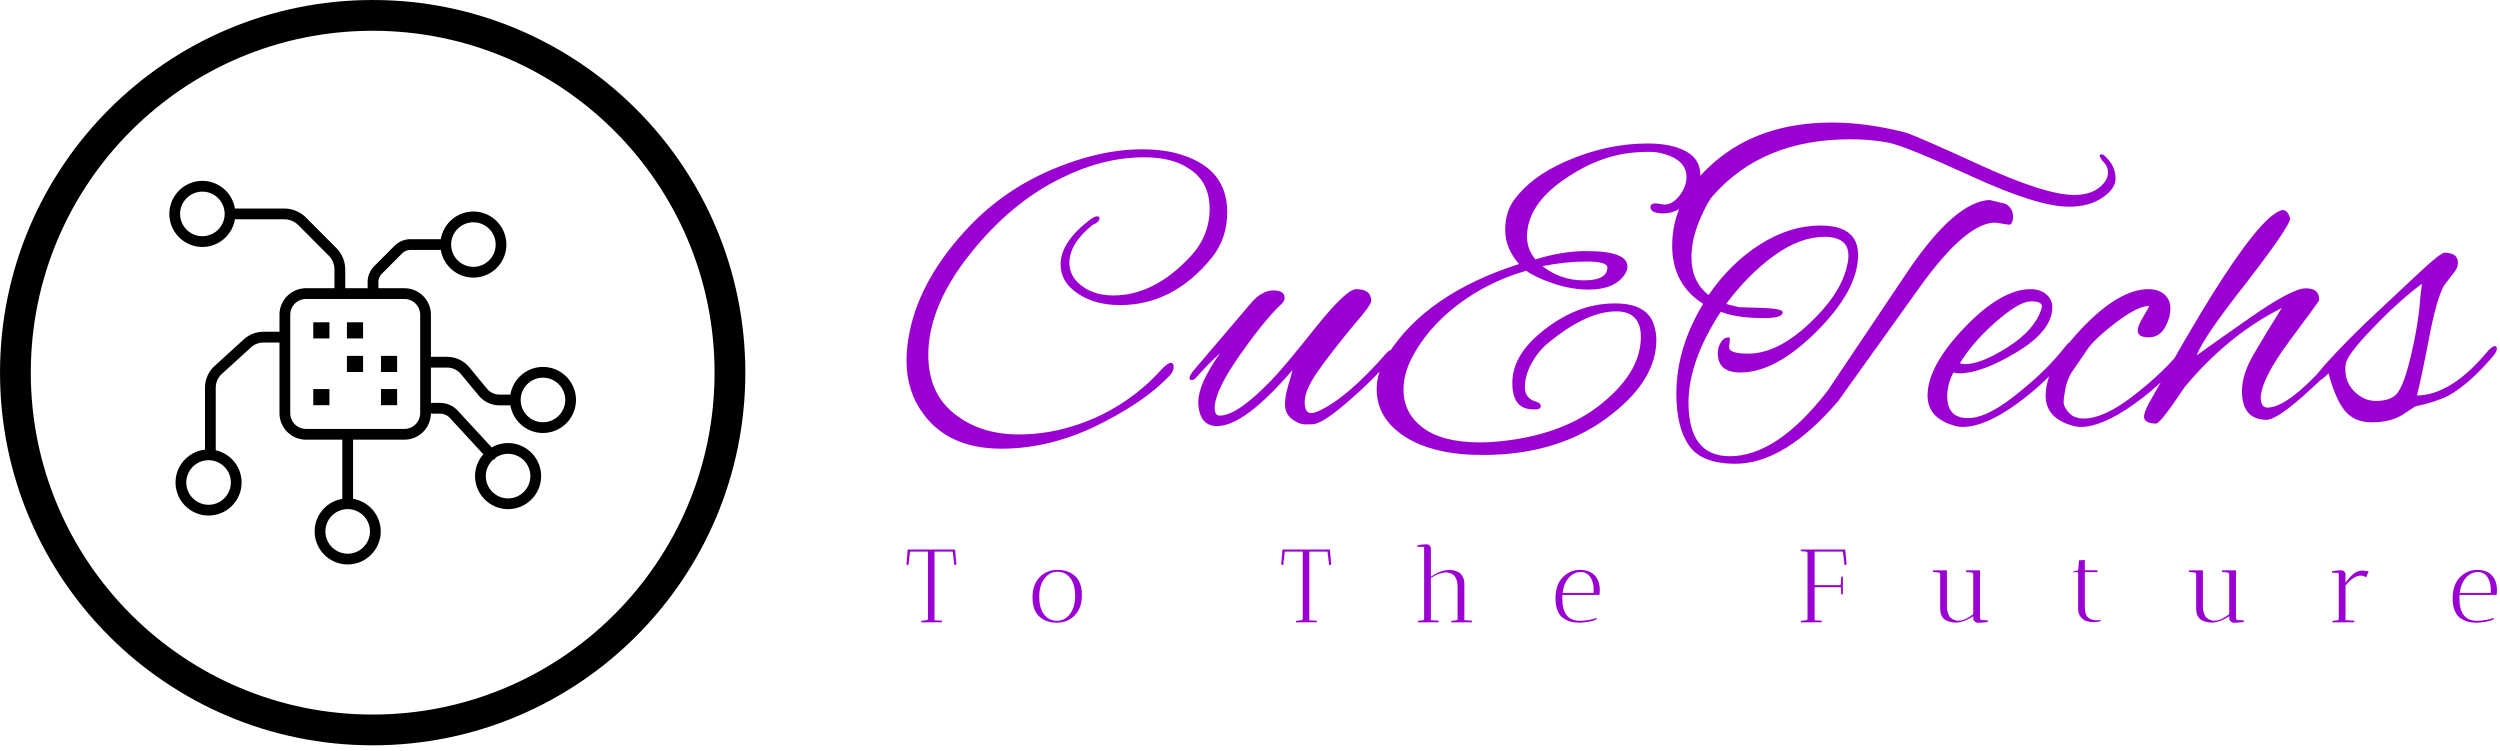 <svg xmlns="http://www.w3.org/2000/svg" version="1.1" xmlns:xlink="http://www.w3.org/1999/xlink" xmlns:svgjs="http://svgjs.dev/svgjs" width="2000" height="601" viewBox="0 0 2000 601"><g transform="matrix(1,0,0,1,-1.212,-2.373)"><svg viewBox="0 0 396 119" data-background-color="#ffffff" preserveAspectRatio="xMidYMid meet" height="601" width="2000" xmlns="http://www.w3.org/2000/svg" xmlns:xlink="http://www.w3.org/1999/xlink"><g id="tight-bounds" transform="matrix(1,0,0,1,0.24,0.47)"><svg viewBox="0 0 395.52 118.06" height="118.06" width="395.52"><g><svg viewBox="0 0 620.925 185.342" height="118.06" width="395.52"><g transform="matrix(1,0,0,1,225.405,30.472)"><svg viewBox="0 0 395.52 124.398" height="124.398" width="395.52"><g id="textblocktransform"><svg viewBox="0 0 395.52 124.398" height="124.398" width="395.52" id="textblock"><g><svg viewBox="0 0 395.52 84.851" height="84.851" width="395.52"><g transform="matrix(1,0,0,1,0,0)"><svg width="395.52" viewBox="1.55 -35.7 189.93 40.75" height="84.851" data-palette-color="#9a00d1"><g class="wordmark-text-0" data-fill-palette-color="primary" id="text-0"><path d="M27.05-13.9L27.05-13.9Q24.05-13.9 22-15.28 19.95-16.65 19.95-18.75L19.95-18.75Q19.95-21.4 23.4-24.05L23.4-24.05Q24-24.5 24.3-24.5 24.6-24.5 24.6-24.3L24.6-24.3Q24.6-23.8 23.8-23.5L23.8-23.5Q21-21.25 21-18.95L21-18.95Q21-17.3 22.5-16.18 24-15.05 26.25-15.05L26.25-15.05Q31.15-15.05 35.5-19.75L35.5-19.75Q37.75-22.2 37.75-25.4 37.75-28.6 35.35-30.15L35.35-30.15Q33.35-31.55 29.95-31.55L29.95-31.55Q25.05-31.55 20.1-29.1L20.1-29.1Q14-26.15 9.08-19.93 4.15-13.7 4.15-7.95L4.15-7.95Q4.15-3.4 7.25-0.93 10.35 1.55 14.95 1.55L14.95 1.55Q20.2 1.55 25.25-1L25.25-1Q29.1-3 31.9-6.1L31.9-6.1Q32.7-7 33.15-7L33.15-7Q33.45-7 33.45-6.48 33.45-5.95 32.9-5.4L32.9-5.4Q30.25-2.6 25.25 0L25.25 0Q19.1 3.25 12.88 3.25 6.65 3.25 3.6-0.85L3.6-0.85Q1.55-3.55 1.55-7.3L1.55-7.3Q1.55-8.95 1.95-10.85L1.95-10.85Q3.3-17.25 9.05-23.3L9.05-23.3Q13.2-27.65 18.9-30.08 24.6-32.5 29.7-32.5L29.7-32.5Q32.4-32.5 34.4-31.85L34.4-31.85Q39.85-30.15 39.85-25L39.85-25Q39.85-21.85 38-19.55L38-19.55Q33.4-13.9 27.05-13.9ZM50.3 0.3L50.3 0.3Q50.05 0.35 49.22 0.35 48.4 0.35 47.57-0.3 46.75-0.95 46.75-1.98 46.75-3 47.12-4.25 47.5-5.5 47.65-6.15L47.65-6.15Q41.9 0.55 38.65 0.55L38.65 0.55Q36.6 0.55 36.4-2L36.4-2Q36.4-2.2 36.4-2.35L36.4-2.35Q36.4-4.5 39-8.15L39-8.15Q37.55-6.85 36.05-5.15L36.05-5.15Q35.85-4.95 35.55-4.95L35.55-4.95Q35.35-4.95 35.35-5.2 35.35-5.45 35.8-6.05L35.8-6.05 42.7-14.15Q44-15.65 45.35-15.65 46.7-15.65 46.7-14.75L46.7-14.75Q46.7-14.4 46.4-14.1L46.4-14.1Q44.4-12.25 41.37-7.95 38.35-3.65 38.35-1.6L38.35-1.6Q38.35-0.7 38.95-0.7L38.95-0.7Q41.05-0.7 45.05-4.85L45.05-4.85Q46.45-6.25 50.25-11.03 54.05-15.8 55.25-15.8L55.25-15.8Q57.05-15.8 57.05-14.4L57.05-14.4Q57.05-13.9 54.95-11.5L54.95-11.5Q52.1-8.05 50.6-5.88 49.1-3.7 49.1-2.35 49.1-1 49.85-1L49.85-1Q50.2-1 50.65-1.2L50.65-1.2Q54.1-2.7 58.9-8.2L58.9-8.2Q59.2-8.55 59.5-8.55 59.8-8.55 59.8-8.22 59.8-7.9 59.45-7.5L59.45-7.5Q57.3-5 54.4-2.48 51.5 0.05 50.3 0.3ZM82.75-20.35L82.75-20.35Q87.65-20.35 87.65-18.5L87.65-18.5Q87.65-18.1 87.35-17.6L87.35-17.6Q86.15-15.75 83-15.75L83-15.75Q80.95-15.75 78.8-16.48 76.65-17.2 75.55-18L75.55-18Q70.9-16.65 67.27-13.85 63.65-11.05 61.85-7.5L61.85-7.5Q60.9-5.6 60.9-3.8L60.9-3.8Q60.9-1 63.22 0.75 65.55 2.5 70.05 2.5L70.05 2.5Q71.3 2.5 72.65 2.35L72.65 2.35Q80.6 1.5 85.3-2.75L85.3-2.75Q89.25-6.25 89.25-10.1L89.25-10.1Q89.25-13.15 86.3-13.15L86.3-13.15Q82.75-13.15 78.15-9.35L78.15-9.35Q77-8.4 76.2-6.95 75.4-5.5 75.4-4.1 75.4-2.7 76.8-2.35L76.8-2.35Q77.3-2.15 77.3-1.85L77.3-1.85Q77.3-1.35 76.3-1.45L76.3-1.45Q73.9-1.5 73.9-4.6 73.9-7.7 77.05-10.4L77.05-10.4Q81.35-14.1 86.15-14.1L86.15-14.1Q89.75-14.1 90.7-11.85L90.7-11.85Q91.1-10.8 91.1-9.75L91.1-9.75Q91.1-5.1 85.95-1L85.95-1Q79.8 4 70.35 4L70.35 4Q64.5 4 61.1 1.83 57.7-0.35 57.7-3.85L57.7-3.85Q57.7-5.9 59-7.95L59-7.95Q63.6-15.25 74.7-18.8L74.7-18.8Q73.05-20.7 73.05-22.85 73.05-25 74.1-26.45L74.1-26.45Q76.15-29.25 80.25-31.05L80.25-31.05Q85.15-33.2 90.05-33.2L90.05-33.2Q92.9-33.2 94.62-32.27 96.35-31.35 96.35-29.43 96.35-27.5 94.92-26.18 93.5-24.85 91.95-24.85 90.4-24.85 90.4-25.6L90.4-25.6Q90.4-26.05 91.05-26.05L91.05-26.05 92.05-25.9Q93.05-25.9 93.87-26.98 94.7-28.05 94.7-29.2L94.7-29.2Q94.7-30.9 92.75-31.7L92.75-31.7Q91.5-32.2 90.4-32.2 89.3-32.2 88.85-32.15L88.85-32.15Q84.55-31.9 80.45-29.15L80.45-29.15Q75.65-26 75.65-22.05L75.65-22.05Q75.65-20.6 76.65-19.35L76.65-19.35Q79.85-20.35 82.75-20.35ZM77.5-18.55L77.5-18.55Q79.65-16.85 82.45-16.85 85.25-16.85 85.25-18.4L85.25-18.4Q85.25-19.1 82.75-19.1 80.25-19.1 77.5-18.55ZM93.49-3.35L93.49-3.35Q93.49-8.75 96.69-14.05L96.69-14.05Q92.99-16.4 92.99-21L92.99-21Q92.99-26.55 97.89-30.85L97.89-30.85Q103.39-35.7 112.09-35.7L112.09-35.7Q116.09-35.7 120.69-34.55L120.69-34.55Q121.74-34.3 129.64-30.68 137.54-27.05 140.99-27.05L140.99-27.05Q143.29-27.05 144.44-28.35L144.44-28.35Q145.04-29 145.04-29.75 145.04-30.5 144.39-31.1L144.39-31.1Q144.04-31.6 144.04-31.75 144.04-31.9 144.32-31.9 144.59-31.9 145.27-31.03 145.94-30.15 145.94-28.98 145.94-27.8 144.37-26.73 142.79-25.65 140.39-25.65L140.39-25.65Q136.64-25.65 128.74-29.28 120.84-32.9 118.82-33.3 116.79-33.7 114.19-33.7L114.19-33.7Q103.84-33.7 97.89-27L97.89-27Q97.19-26.25 96.24-23.98 95.29-21.7 95.29-19.6L95.29-19.6Q95.29-16.7 97.34-15.1L97.34-15.1Q99.94-18.9 103.49-21.15 107.04-23.4 110.69-23.4L110.69-23.4Q115.19-23.4 115.19-19.9L115.19-19.9Q115.19-15.7 110.27-10.78 105.34-5.85 101.14-5.85L101.14-5.85Q98.44-5.85 98.44-8.15L98.44-8.15Q98.44-8.95 98.87-9.55 99.29-10.15 99.89-10L99.89-10 99.79-8.85Q99.79-8.1 102.09-8.1L102.09-8.1Q105.49-8.1 109.27-11.6 113.04-15.1 113.84-18.45L113.84-18.45Q114.04-19.2 114.04-19.8L114.04-19.8Q114.04-22.05 111.17-22.05 108.29-22.05 105.22-19.85 102.14-17.65 99.44-14.05L99.44-14.05Q99.64-13.95 100.99-13.65L100.99-13.65 103.99-13.55Q106.19-13.45 106.19-13.05L106.19-13.05Q106.19-12.35 104.09-12.35L104.09-12.35Q103.94-12.35 103.79-12.35L103.79-12.35Q100.74-12.35 98.79-13.1L98.79-13.1Q94.94-7.2 94.94-2.25L94.94-2.25Q94.94 4.15 99.89 4.15L99.89 4.15Q105.49 4.15 111.54-3.65L111.54-3.65 121.34-18.25Q126.84-26.25 130.89-26.45L130.89-26.45 132.79-26Q133.69-25.5 133.69-24.5 133.69-23.5 133.19-23.5L133.19-23.5 131.59-23.75Q128.14-23.75 122.74-16.3L122.74-16.3 112.79-2.4Q106.39 5.05 100.54 5.05L100.54 5.05Q96.54 5.05 95.02 2.9 93.49 0.75 93.49-3.35ZM127.69 0.65L127.69 0.65Q127.14 0.65 126.69 0.5L126.69 0.5Q123.49-0.4 123.49-3.1L123.49-3.1Q123.49-6.6 127.89-11.2 132.29-15.8 135.79-15.8L135.79-15.8Q136.94-15.8 137.67-15.18 138.39-14.55 138.39-13.65L138.39-13.65Q138.39-10.85 134.17-8.3 129.94-5.75 127.29-5.75L127.29-5.75Q126.89-5.75 126.59-5.85L126.59-5.85Q125.84-4.5 125.84-3L125.84-3Q125.84-0.4 128.32-0.4 130.79-0.4 134.74-3.75L134.74-3.75Q137.79-6.2 139.94-8.95L139.94-8.95Q140.39-9.55 140.72-9.55 141.04-9.55 141.04-9.25 141.04-8.95 140.64-8.4L140.64-8.4Q137.94-4.85 134.14-2.1 130.34 0.65 127.69 0.65ZM137.14-13.75L137.14-13.75Q137.14-14.35 135.87-14.35 134.59-14.35 132.24-12.4L132.24-12.4Q129.09-9.8 127.34-6.95L127.34-6.95Q127.64-6.85 127.99-6.85L127.99-6.85Q129.89-6.85 133.07-8.88 136.24-10.9 137.04-13.3L137.04-13.3Q137.14-13.55 137.14-13.75ZM141.79 0.65L141.79 0.65Q141.24 0.65 140.79 0.5L140.79 0.5Q137.59-0.4 137.59-3.1L137.59-3.1Q137.59-6.6 141.99-11.2 146.39-15.8 149.89-15.8L149.89-15.8Q151.04-15.8 151.76-15.18 152.49-14.55 152.49-13.48 152.49-12.4 151.84-11.23 151.19-10.05 149.89-10.05 148.59-10.05 148.59-10.85L148.59-10.85Q148.59-11.4 149.26-12.53 149.94-13.65 149.94-13.73 149.94-13.8 149.79-13.8L149.79-13.8Q148.39-13.65 145.96-11.8 143.54-9.95 142.64-8.7L142.64-8.7 140.69-5.85Q140.19-5.05 139.96-3.95 139.74-2.85 139.74-2.3 139.74-1.75 140.36-1.05 140.99-0.35 142.14-0.35L142.14-0.35Q144.64-0.35 148.34-3.28 152.04-6.2 154.04-8.85L154.04-8.85Q154.29-9.15 154.64-9.15 154.99-9.15 154.99-8.95 154.99-8.75 154.74-8.45L154.74-8.45Q151.99-4.8 148.16-2.08 144.34 0.65 141.79 0.65ZM163.99-0.2L163.99-0.2Q161.04-0.2 161.04-3.65L161.04-3.65Q161.04-5.6 162.41-7.98 163.79-10.35 165.79-13.55L165.79-13.55Q159.39-10.35 154.19-4.1L154.19-4.1Q151.29 0.25 150.79 0.25L150.79 0.25Q149.34 0.25 149.34-0.6L149.34-0.6Q149.34-1.05 149.94-2.2L149.94-2.2Q154.79-10.85 157.29-14.85L157.29-14.85Q163.24-24.4 165.69-25.2L165.69-25.2Q165.79-25.25 165.89-25.25L165.89-25.25Q166.54-25.25 166.79-24.2L166.79-24.2Q166.64-23.15 161.59-16.6L161.59-16.6Q156.34-9.95 155.64-7.9L155.64-7.9Q157.49-9.25 162.09-12.45L162.09-12.45Q167.04-15.9 168.64-15.9 170.24-15.9 170.24-14.65L170.24-14.65Q170.24-14.45 170.21-14.38 170.19-14.3 166.74-9.65 163.29-5 163.29-2.8L163.29-2.8Q163.29-1.65 164.14-1.65L164.14-1.65Q166.84-1.75 172.24-8.15L172.24-8.15Q172.69-8.6 172.91-8.6 173.14-8.6 173.14-8.3L173.14-8.3Q173.14-7.3 168.19-2.9L168.19-2.9Q165.09-0.2 163.99-0.2ZM181.73-1.8L180.13-0.75Q178.68 0.1 176.56 0.1 174.43 0.1 173.31-1.3 172.18-2.7 171.38-5.75L171.38-5.75Q170.48-4.85 170.13-4.85L170.13-4.85Q169.88-4.85 169.88-5.2 169.88-5.55 170.13-5.8L170.13-5.8Q171.78-7.85 175.73-11.7L175.73-11.7 182.03-17.6Q184.73-20.15 185.23-20.15L185.23-20.15Q186.83-20.15 186.83-18.95L186.83-18.95Q186.83-18.35 186.36-17.78 185.88-17.2 185.66-16.88 185.43-16.55 185.18-16.25L185.18-16.25Q184.28-14.7 183.36-9.85 182.43-5 181.93-3.1L181.93-3.1Q186.08-3.15 190.48-8.5L190.48-8.5Q190.98-9 191.23-9 191.48-9 191.48-8.68 191.48-8.35 191.03-7.8L191.03-7.8Q188.13-4.4 185.63-3.05L185.63-3.05Q184.13-2.3 181.73-1.8L181.73-1.8ZM173.38-6.3L173.38-6.3Q173.38-4.6 174.51-3.53 175.63-2.45 177.03-2.45 178.43-2.45 179.18-3L179.18-3Q180.18-3.55 181.16-7.6 182.13-11.65 182.33-14.75L182.33-14.75 182.53-16.45Q179.78-14.4 176.66-11.15 173.53-7.9 173.43-6.85L173.43-6.85Q173.38-6.55 173.38-6.3Z" fill="#9a00d1" data-fill-palette-color="primary"></path></g></svg></g></svg></g><g transform="matrix(1,0,0,1,0,104.882)"><svg viewBox="0 0 395.52 19.516" height="19.516" width="395.52"><g transform="matrix(1,0,0,1,0,0)"><svg width="395.52" viewBox="1 -37.5 765.07 37.75" height="19.516" data-palette-color="#9a00d1"><path d="M11.35-1.65L11.35-34 2.75-34 1.95-27.4 1-27.8 1.5-34 1.45-34 1.55-34.4 1.6-35 1.7-34.95 1.7-35 24.4-35 25.05-27.8 24.05-27.4 23.25-34 14.5-34 14.5-0.95 18.15-0.75Q18.15-0.7 18.1 0L18.1 0 8.1 0.05Q8.1-0.4 8.15-0.65L8.15-0.65 10.75-1Q11.25-1.05 11.35-1.65L11.35-1.65ZM73.32 0.2Q68.09 0.2 64.87-2.8 61.64-5.8 61.64-11.98 61.64-18.15 65.07-21.68 68.49-25.2 73.69-25.2 78.89-25.2 82.14-22.2 85.39-19.2 85.39-13.03 85.39-6.85 81.97-3.33 78.54 0.2 73.32 0.2ZM73.64-24.3Q69.89-24.3 67.39-21.05 64.89-17.8 64.89-12.23 64.89-6.65 67.27-3.68 69.64-0.7 73.39-0.7 77.14-0.7 79.64-3.95 82.14-7.2 82.14-12.75 82.14-18.3 79.77-21.3 77.39-24.3 73.64-24.3ZM191.63-1.65L191.63-34 183.03-34 182.23-27.4 181.28-27.8 181.78-34 181.73-34 181.83-34.4 181.88-35 181.98-34.95 181.98-35 204.68-35 205.33-27.8 204.33-27.4 203.53-34 194.78-34 194.78-0.95 198.43-0.75Q198.43-0.7 198.38 0L198.38 0 188.38 0.05Q188.38-0.4 188.43-0.65L188.43-0.65 191.03-1Q191.53-1.05 191.63-1.65L191.63-1.65ZM253.27-35.45L253.27-35.45 253.27-21.9Q259.82-26.4 265.12-24.7L265.12-24.7Q266.32-24.35 267.2-23.68 268.07-23 268.72-21.65 269.37-20.3 269.37-18.4L269.37-18.4 269.37-1 273.12-0.75Q273.12-0.7 273.07 0L273.07 0 263.07 0.05Q263.07-0.4 263.12-0.65L263.12-0.65 265.72-1Q266.02-1 266.12-1.45L266.12-1.45 266.12-17.1Q266.12-19.05 265.6-20.48 265.07-21.9 264.37-22.55 263.67-23.2 262.72-23.55L262.72-23.55Q261.42-24.05 260.42-23.95L260.42-23.95Q257.17-23.85 253.27-21.3L253.27-21.3 253.27-1 257.02-0.75Q257.02-0.7 256.97 0L256.97 0 246.97 0.05Q246.97-0.4 247.02-0.65L247.02-0.65 249.62-1Q250.02-1.05 250.02-1.7L250.02-1.7 250.02-35.7Q250.02-36.25 249.72-36.25L249.72-36.25 246.72-36.35 246.77-37.05Q249.47-37.5 250.87-37.5 252.27-37.5 252.77-36.85 253.27-36.2 253.27-35.45ZM316.47-11.5L316.47-11.5Q316.47-0.7 324.87-0.7L324.87-0.7Q327.07-0.7 329.57-1.18 332.07-1.65 332.77-2.05L332.77-2.05 333.12-1.55Q331.97-0.8 329.34-0.3 326.72 0.2 324.54 0.2 322.37 0.2 320.64-0.25 318.92-0.7 317.12-1.85 315.32-3 314.27-5.45 313.22-7.9 313.22-11.45L313.22-11.45Q313.22-18.05 316.62-21.55L316.62-21.55Q320.17-25.2 324.87-25.2 329.57-25.2 332.04-22.6 334.52-20 334.52-15.3L334.52-15.3Q334.52-14.3 334.37-13.15L334.37-13.15 316.52-13.15Q316.47-12.6 316.47-11.5ZM331.57-15.65L331.57-15.65Q331.57-19.4 329.92-21.78 328.27-24.15 325.42-24.15L325.42-24.15Q321.72-24.15 319.17-20.9L319.17-20.9Q317.12-18.35 316.62-14.1L316.62-14.1 331.52-14.1Q331.57-14.65 331.57-15.65ZM433.85-33.95L431.2-34.25 431.25-35 452.65-35 452.6-34.85 453.25-27.8 452.25-27.4 451.45-34 437.85-34 437.85-17.85 449.8-17.85Q450.05-17.8 450.25-17.98 450.45-18.15 450.45-18.45L450.45-18.45 450.65-21.9 451.45-22 451.45-13.45Q451.4-13.45 450.7-13.4L450.7-13.4 450.5-16.85 437.85-16.85 437.85-0.95 441.3-0.75Q441.3-0.7 441.25 0L441.25 0 431.2 0.05 431.25-0.65 433.85-1Q434.35-1.05 434.45-1.65L434.45-1.65 434.45-33.3Q434.35-33.9 433.85-33.95L433.85-33.95ZM497.4-23.95L494.8-24.2 494.75-24.95 501.5-25 501.5-7.6Q501.5-5.65 502.05-4.23 502.6-2.8 503.27-2.15 503.95-1.5 504.85-1.15L504.85-1.15Q506.25-0.65 507.2-0.75L507.2-0.75Q510.25-0.8 514.15-3.9L514.15-3.9 514.15-23.25Q513.95-23.85 513.3-23.95L513.3-23.95 510.7-24.2Q510.65-24.5 510.65-24.95L510.65-24.95 517.4-25 517.4-2.3Q517.5-1.05 518.2-1.05L518.2-1.05 521.2-0.9 521.15-0.15Q518.75 0.25 516.15 0.25L516.15 0.25Q515.55 0.2 514.85-0.43 514.15-1.05 514.15-2L514.15-2 514.15-2.9Q509.6 0.15 505.55 0.15L505.55 0.15Q503.85 0.15 501.55-0.7L501.55-0.7Q500.05-1.25 499.15-2.78 498.25-4.3 498.25-6.6L498.25-6.6 498.25-23.2Q498.25-23.45 497.97-23.68 497.7-23.9 497.4-23.95L497.4-23.95ZM573.44-0.95L573.44-0.95 575.39-1.05 575.54-0.55Q575.49-0.55 574.84-0.4L574.84-0.4Q573.34-0.05 571.49-0.05L571.49-0.05Q569.79-0.15 568.39-0.63 566.99-1.1 565.79-2.63 564.59-4.15 564.59-6.55L564.59-6.55 564.59-24.1 562.04-24.1 562.44-24.5 564.64-24.95 565.04-29.75 567.84-30 567.84-25 573.89-25 573.89-24.1 567.84-24.1 567.84-7.4Q567.84-3.6 569.44-2.27 571.04-0.95 573.44-0.95ZM620.53-23.95L617.93-24.2 617.88-24.95 624.63-25 624.63-7.6Q624.63-5.65 625.18-4.23 625.73-2.8 626.41-2.15 627.08-1.5 627.98-1.15L627.98-1.15Q629.38-0.65 630.33-0.75L630.33-0.75Q633.38-0.8 637.28-3.9L637.28-3.9 637.28-23.25Q637.08-23.85 636.43-23.95L636.43-23.95 633.83-24.2Q633.78-24.5 633.78-24.95L633.78-24.95 640.53-25 640.53-2.3Q640.63-1.05 641.33-1.05L641.33-1.05 644.33-0.9 644.28-0.15Q641.88 0.25 639.28 0.25L639.28 0.25Q638.68 0.2 637.98-0.43 637.28-1.05 637.28-2L637.28-2 637.28-2.9Q632.73 0.15 628.68 0.15L628.68 0.15Q626.98 0.15 624.68-0.7L624.68-0.7Q623.18-1.25 622.28-2.78 621.38-4.3 621.38-6.6L621.38-6.6 621.38-23.2Q621.38-23.45 621.11-23.68 620.83-23.9 620.53-23.95L620.53-23.95ZM693.23-22.95L693.23-22.95 693.23-18.95Q697.18-24.75 700.98-24.85L700.98-24.85Q701.28-24.85 701.58-24.85L701.58-24.85 704.38-24.5 703.08-21.5Q702.13-22.45 700.63-22.45L700.63-22.45Q696.98-22.4 693.23-17.6L693.23-17.6 693.23-1 697.48-0.75Q697.48-0.7 697.43 0L697.43 0 686.93 0.05Q686.93-0.4 686.98-0.65L686.98-0.65 689.58-1Q689.98-1.05 689.98-1.7L689.98-1.7 689.98-23.4Q689.88-23.75 689.68-23.75L689.68-23.75 686.68-23.85 686.73-24.55Q689.43-25 690.83-25 692.23-25 692.73-24.35 693.23-23.7 693.23-22.95ZM748.02-11.5L748.02-11.5Q748.02-0.7 756.42-0.7L756.42-0.7Q758.62-0.7 761.12-1.18 763.62-1.65 764.32-2.05L764.32-2.05 764.67-1.55Q763.52-0.8 760.89-0.3 758.27 0.2 756.09 0.2 753.92 0.2 752.19-0.25 750.47-0.7 748.67-1.85 746.87-3 745.82-5.45 744.77-7.9 744.77-11.45L744.77-11.45Q744.77-18.05 748.17-21.55L748.17-21.55Q751.72-25.2 756.42-25.2 761.12-25.2 763.59-22.6 766.07-20 766.07-15.3L766.07-15.3Q766.07-14.3 765.92-13.15L765.92-13.15 748.07-13.15Q748.02-12.6 748.02-11.5ZM763.12-15.65L763.12-15.65Q763.12-19.4 761.47-21.78 759.82-24.15 756.97-24.15L756.97-24.15Q753.27-24.15 750.72-20.9L750.72-20.9Q748.67-18.35 748.17-14.1L748.17-14.1 763.07-14.1Q763.12-14.65 763.12-15.65Z" opacity="1" transform="matrix(1,0,0,1,0,0)" fill="#9a00d1" class="slogan-text-1" data-fill-palette-color="secondary" id="text-1"></path></svg></g></svg></g></svg></g></svg></g><g><svg viewBox="0 0 185.342 185.342" height="185.342" width="185.342"><g><svg></svg></g><g id="icon-0"><svg viewBox="0 0 185.342 185.342" height="185.342" width="185.342"><g><path d="M0 92.671c0-51.181 41.49-92.671 92.671-92.671 51.181 0 92.671 41.49 92.671 92.671 0 51.181-41.49 92.671-92.671 92.671-51.181 0-92.671-41.49-92.671-92.671zM92.671 177.69c46.955 0 85.019-38.064 85.019-85.019 0-46.955-38.064-85.019-85.019-85.019-46.955 0-85.019 38.064-85.019 85.019 0 46.955 38.064 85.019 85.019 85.019z" data-fill-palette-color="accent" fill="#000000" stroke="transparent"></path></g><g transform="matrix(1,0,0,1,42.11,44.98)"><svg viewBox="0 0 101.122 95.382" height="95.382" width="101.122"><g><svg xmlns="http://www.w3.org/2000/svg" xmlns:xlink="http://www.w3.org/1999/xlink" version="1.1" x="0" y="0" viewBox="12.208 14.353 75.584 71.294" enable-background="new 0 0 100 100" xml:space="preserve" height="95.382" width="101.122" class="icon-dxe-0" data-fill-palette-color="accent" id="dxe-0"><path fill="#000000" d="M81.653 48.936C78.609 48.936 76.082 51.165 75.602 54.075H73.582A3.02 3.02 0 0 1 71.241 52.972L67.97 49.013A5.38 5.38 0 0 0 63.814 47.056H60.827V39.232A4.93 4.93 0 0 0 55.901 34.306H51.062V33.164C51.062 32.582 51.289 32.033 51.7 31.62L55.473 27.834A2.2 2.2 0 0 1 57.022 27.191H62.666C63.146 30.101 65.672 32.33 68.717 32.33A6.146 6.146 0 0 0 74.856 26.191 6.146 6.146 0 0 0 68.717 20.051C65.673 20.051 63.146 22.28 62.666 25.191H57.022A4.22 4.22 0 0 0 54.057 26.421L50.283 30.208A4.17 4.17 0 0 0 49.062 33.163V34.305H44.899V30.862A5.7 5.7 0 0 0 43.225 26.811L37.614 21.181A5.78 5.78 0 0 0 33.55 19.493H24.398C23.918 16.582 21.392 14.353 18.347 14.353A6.146 6.146 0 0 0 12.208 20.493 6.146 6.146 0 0 0 18.347 26.632C21.391 26.632 23.918 24.403 24.398 21.493H33.55C34.536 21.493 35.502 21.893 36.198 22.593L41.809 28.223A3.7 3.7 0 0 1 42.899 30.862V34.305H37.603A4.93 4.93 0 0 0 32.678 39.231V42.397H29.723A5.47 5.47 0 0 0 26.035 43.823L20.625 48.743A5.5 5.5 0 0 0 18.831 52.799V64.316C15.759 64.65 13.359 67.258 13.359 70.418A6.146 6.146 0 0 0 19.499 76.557 6.146 6.146 0 0 0 25.638 70.418C25.638 67.49 23.577 65.039 20.831 64.428V52.799C20.831 51.82 21.246 50.882 21.971 50.224L27.381 45.303A3.47 3.47 0 0 1 29.723 44.398H32.678V57.53A4.93 4.93 0 0 0 37.603 62.455H44.356V73.457C41.445 73.937 39.216 76.463 39.216 79.507 39.216 82.893 41.97 85.647 45.356 85.647S51.496 82.893 51.496 79.507C51.496 76.463 49.267 73.937 46.356 73.457V62.454H55.901A4.93 4.93 0 0 0 60.823 57.565C60.909 57.589 60.993 57.618 61.086 57.618H62.513C63.219 57.618 63.896 57.919 64.376 58.45L70.574 65.169A6.1 6.1 0 0 0 69.029 69.227 6.146 6.146 0 0 0 75.169 75.367 6.146 6.146 0 0 0 81.308 69.227 6.146 6.146 0 0 0 75.169 63.088 6.1 6.1 0 0 0 72.127 63.902L65.854 57.101A4.52 4.52 0 0 0 62.513 55.618H61.086C60.994 55.618 60.911 55.647 60.826 55.67V49.055H63.813C64.828 49.055 65.781 49.504 66.428 50.286L69.699 54.244A5.02 5.02 0 0 0 73.582 56.073H75.602C76.082 58.984 78.608 61.213 81.653 61.213A6.146 6.146 0 0 0 87.792 55.073 6.145 6.145 0 0 0 81.653 48.936M68.717 22.052C70.999 22.052 72.856 23.909 72.856 26.192S71 30.331 68.717 30.331A4.14 4.14 0 0 1 64.586 26.279C64.589 26.249 64.604 26.223 64.604 26.192S64.589 26.135 64.586 26.105A4.14 4.14 0 0 1 68.717 22.052M18.347 24.633C16.065 24.633 14.208 22.777 14.208 20.494S16.064 16.354 18.347 16.354 22.487 18.211 22.487 20.494 20.629 24.633 18.347 24.633M23.639 70.417C23.639 72.699 21.783 74.556 19.5 74.556S15.36 72.7 15.36 70.417 17.217 66.277 19.5 66.277 23.639 68.135 23.639 70.417M49.496 79.506C49.496 81.788 47.639 83.646 45.356 83.646S41.216 81.789 41.216 79.506 43.073 75.367 45.356 75.367 49.496 77.224 49.496 79.506M79.309 69.228C79.309 71.51 77.453 73.368 75.17 73.368S71.03 71.511 71.03 69.228C71.03 68.041 71.54 66.976 72.343 66.221A1 1 0 0 0 72.712 66.013C72.784 65.947 72.828 65.866 72.876 65.786A4.1 4.1 0 0 1 75.169 65.089 4.144 4.144 0 0 1 79.309 69.228M58.827 57.529A2.93 2.93 0 0 1 55.901 60.454H37.604A2.93 2.93 0 0 1 34.679 57.529V39.231A2.93 2.93 0 0 1 37.604 36.305H55.902A2.93 2.93 0 0 1 58.828 39.231V57.529zM81.653 59.214C79.371 59.214 77.513 57.357 77.513 55.074S79.37 50.935 81.653 50.935 85.792 52.791 85.792 55.074 83.936 59.214 81.653 59.214" data-fill-palette-color="accent"></path><rect x="38.961" y="40.639" fill="#000000" width="3" height="3" data-fill-palette-color="accent"></rect><rect x="45.215" y="40.639" fill="#000000" width="3" height="3" data-fill-palette-color="accent"></rect><rect x="45.215" y="46.88" fill="#000000" width="3" height="3" data-fill-palette-color="accent"></rect><rect x="51.544" y="46.88" fill="#000000" width="3" height="3" data-fill-palette-color="accent"></rect><rect x="38.961" y="53.047" fill="#000000" width="3" height="3" data-fill-palette-color="accent"></rect><rect x="51.544" y="53.047" fill="#000000" width="3" height="3" data-fill-palette-color="accent"></rect></svg></g></svg></g></svg></g></svg></g></svg></g><defs></defs></svg><rect width="395.52" height="118.06" fill="none" stroke="none" visibility="hidden"></rect></g></svg></g></svg>